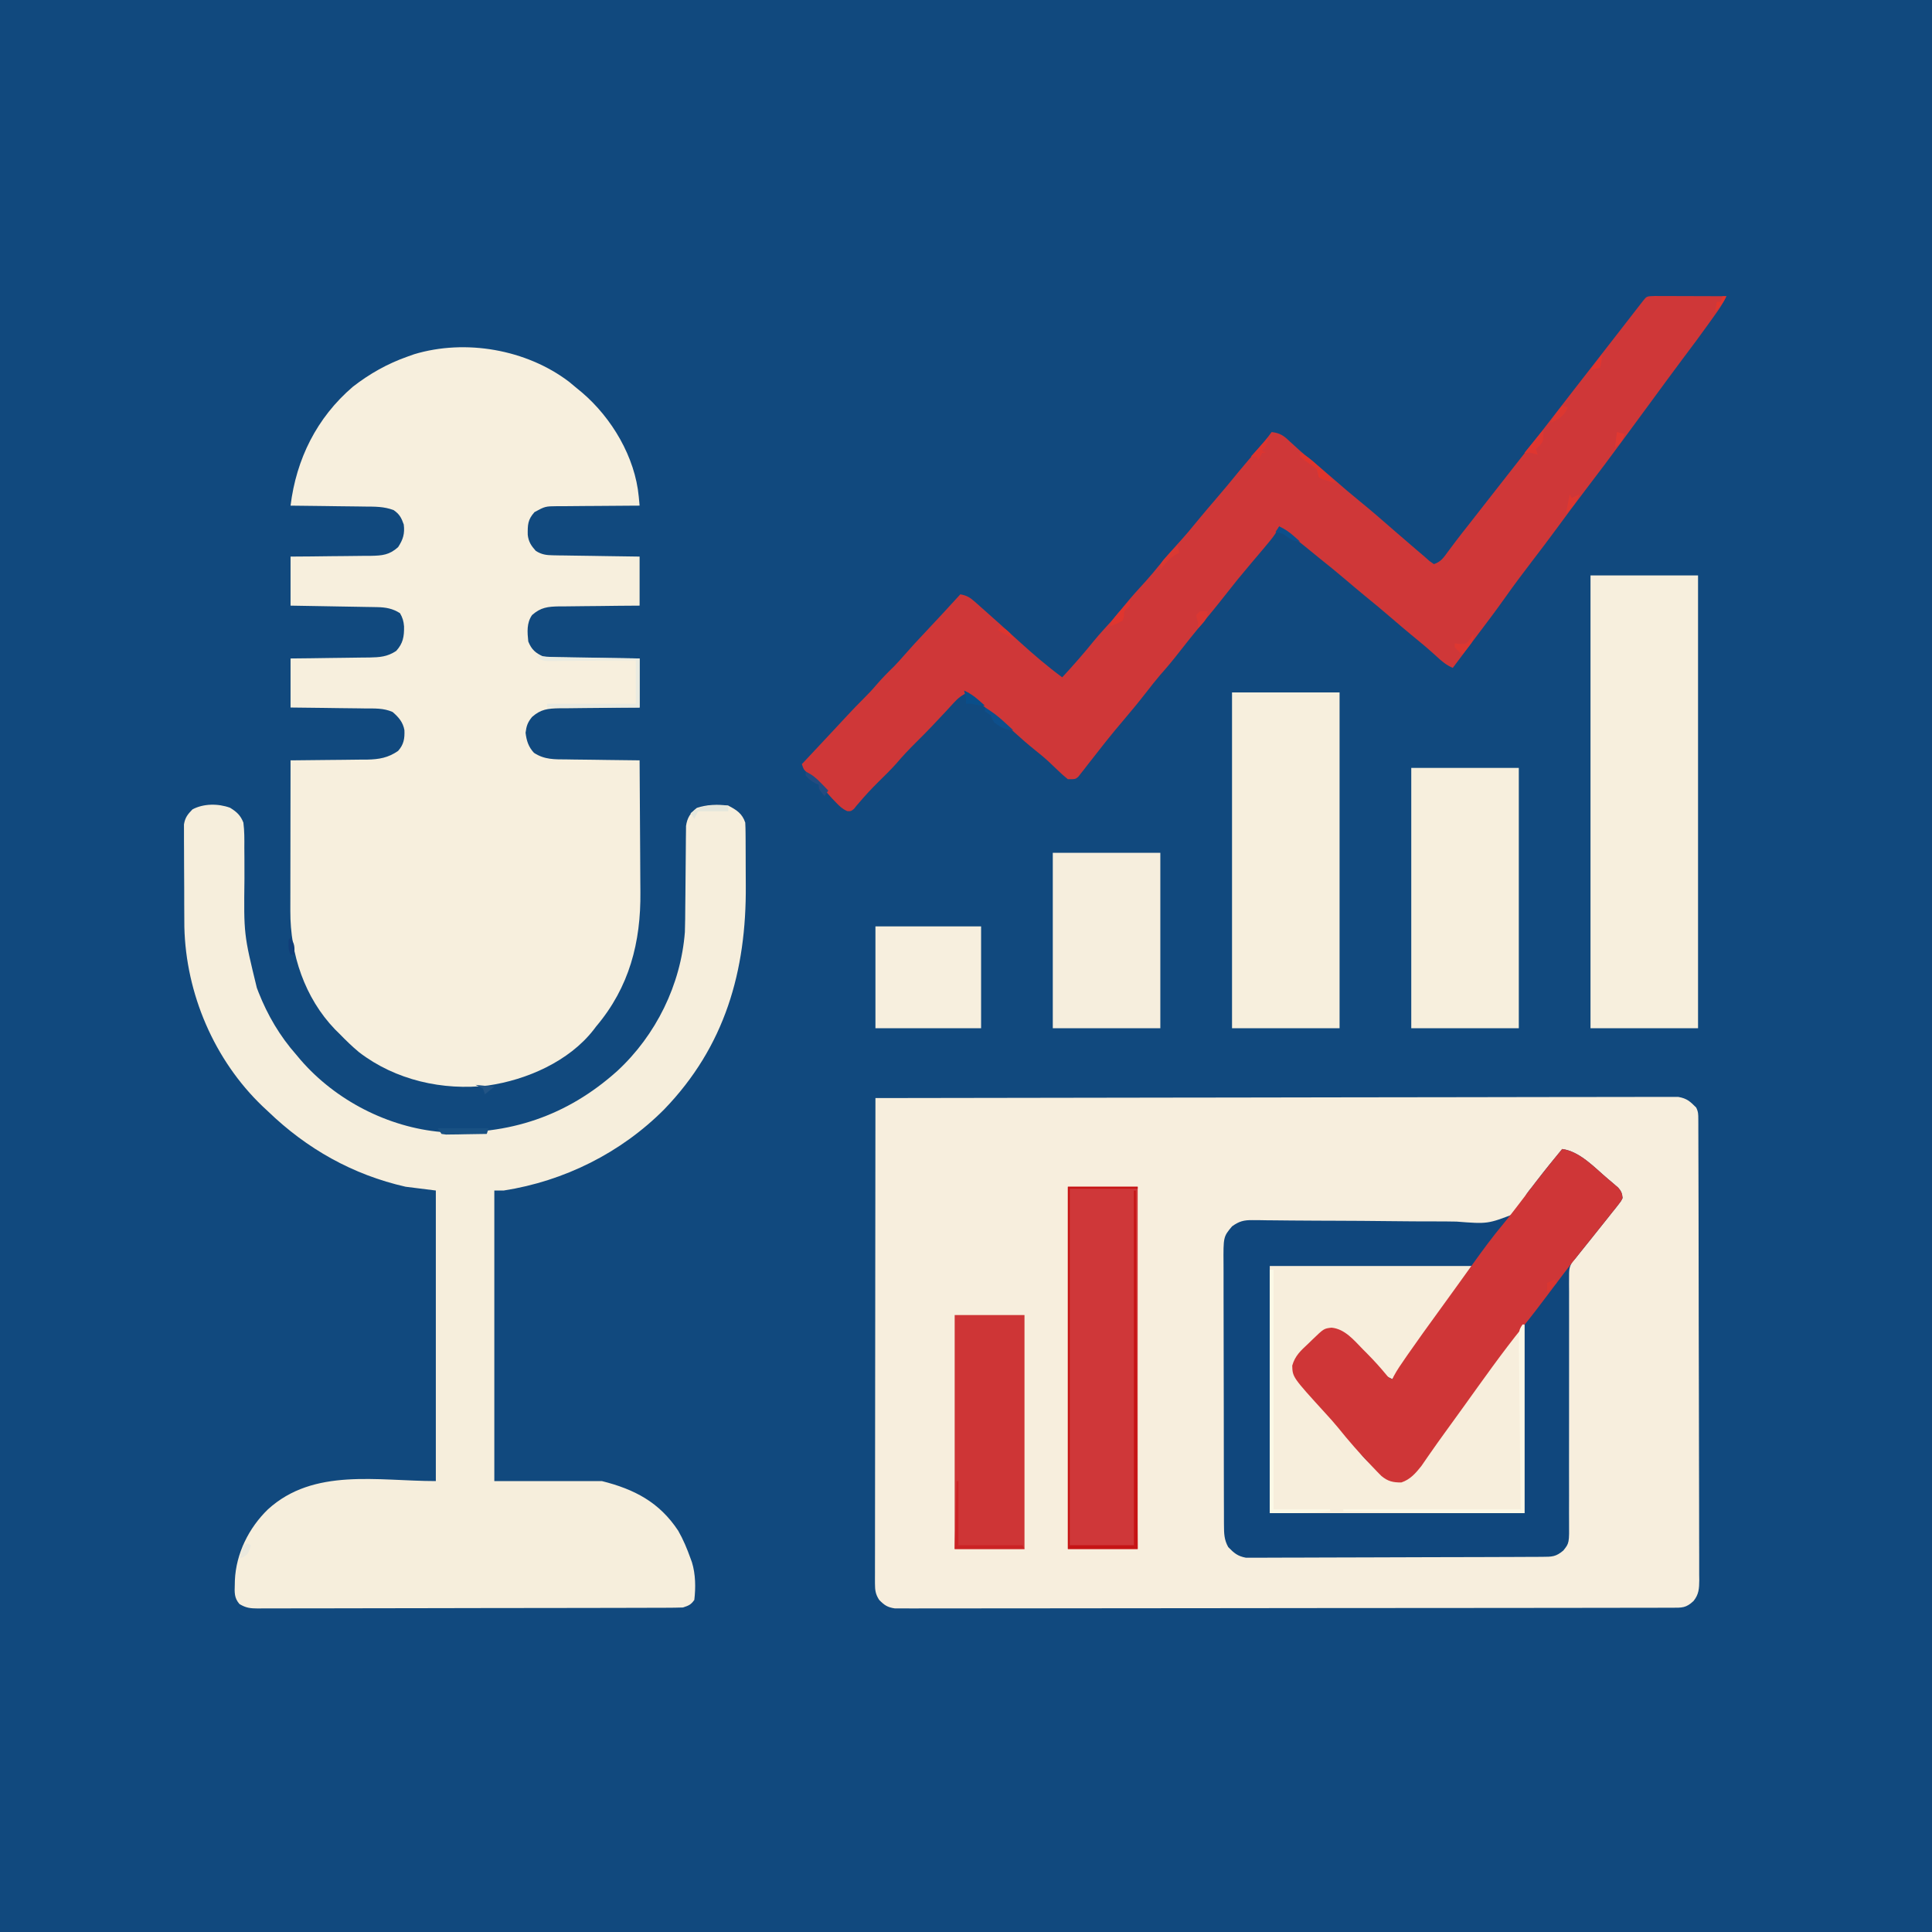 <?xml version="1.0" encoding="UTF-8"?>
<svg version="1.1" xmlns="http://www.w3.org/2000/svg" width="1024" height="1024">
<rect width="100%" height="100%" fill="#333333" stroke="none"/>
<path d="M0 0 C337.92 0 675.84 0 1024 0 C1024 337.92 1024 675.84 1024 1024 C686.08 1024 348.16 1024 0 1024 C0 686.08 0 348.16 0 0 Z " fill="#11497E" transform="translate(0,0)"/>
<path d="M0 0 C54.55 -0.114 109.1 -0.203 163.65 -0.255 C170.086 -0.262 176.523 -0.268 182.959 -0.275 C184.881 -0.277 184.881 -0.277 186.842 -0.279 C207.605 -0.3 228.368 -0.34 249.132 -0.386 C270.428 -0.432 291.724 -0.46 313.02 -0.47 C326.167 -0.477 339.314 -0.499 352.46 -0.54 C361.469 -0.566 370.477 -0.574 379.486 -0.568 C384.688 -0.564 389.889 -0.569 395.091 -0.596 C399.85 -0.62 404.61 -0.622 409.37 -0.604 C411.094 -0.602 412.818 -0.609 414.542 -0.624 C416.883 -0.644 419.221 -0.634 421.562 -0.615 C423.513 -0.618 423.513 -0.618 425.504 -0.621 C430.103 0.196 431.719 1.733 435 5 C436.159 7.318 436.129 8.647 436.137 11.227 C436.145 12.565 436.145 12.565 436.152 13.931 C436.153 14.917 436.153 15.903 436.154 16.919 C436.158 17.962 436.163 19.005 436.167 20.079 C436.181 23.597 436.187 27.114 436.193 30.632 C436.201 33.145 436.209 35.657 436.218 38.17 C436.242 45.727 436.257 53.284 436.27 60.842 C436.273 62.976 436.277 65.11 436.281 67.244 C436.307 80.492 436.329 93.74 436.341 106.988 C436.344 110.058 436.347 113.127 436.35 116.196 C436.351 116.959 436.352 117.722 436.352 118.508 C436.365 130.868 436.398 143.228 436.44 155.588 C436.482 168.273 436.506 180.959 436.511 193.644 C436.515 200.769 436.526 207.892 436.559 215.017 C436.59 221.718 436.596 228.418 436.584 235.119 C436.584 237.581 436.592 240.042 436.609 242.504 C436.632 245.861 436.624 249.216 436.608 252.573 C436.622 253.55 436.636 254.528 436.65 255.535 C436.598 259.99 436.446 263.043 433.587 266.589 C429.607 270.298 427.556 270.127 422.177 270.134 C421.464 270.137 420.751 270.139 420.016 270.141 C417.601 270.148 415.187 270.148 412.772 270.147 C411.034 270.15 409.295 270.154 407.556 270.158 C402.759 270.168 397.961 270.172 393.164 270.175 C387.998 270.179 382.831 270.188 377.665 270.197 C365.179 270.217 352.693 270.227 340.207 270.236 C334.333 270.24 328.459 270.245 322.584 270.251 C303.066 270.268 283.547 270.282 264.029 270.289 C258.961 270.291 253.894 270.293 248.826 270.295 C247.566 270.296 246.307 270.296 245.009 270.297 C224.591 270.305 204.173 270.33 183.756 270.363 C162.811 270.396 141.866 270.414 120.921 270.417 C109.154 270.419 97.387 270.428 85.62 270.453 C75.602 270.475 65.583 270.483 55.565 270.474 C50.45 270.469 45.336 270.471 40.222 270.49 C35.543 270.508 30.864 270.507 26.186 270.491 C24.49 270.489 22.794 270.493 21.098 270.505 C18.798 270.52 16.5 270.511 14.2 270.495 C12.921 270.496 11.642 270.497 10.325 270.498 C6.373 269.906 4.775 268.832 2 266 C0.082 263.097 -0.249 260.861 -0.246 257.416 C-0.25 256.495 -0.254 255.575 -0.258 254.626 C-0.252 253.619 -0.247 252.611 -0.241 251.572 C-0.242 250.499 -0.244 249.426 -0.246 248.32 C-0.249 244.712 -0.238 241.103 -0.227 237.495 C-0.226 234.913 -0.227 232.331 -0.228 229.75 C-0.229 224.185 -0.223 218.62 -0.211 213.056 C-0.195 205.01 -0.19 196.965 -0.187 188.919 C-0.183 175.866 -0.17 162.813 -0.151 149.76 C-0.133 137.079 -0.118 124.399 -0.11 111.719 C-0.109 110.937 -0.109 110.156 -0.108 109.35 C-0.106 105.43 -0.103 101.509 -0.101 97.588 C-0.08 65.059 -0.045 32.529 0 0 Z " fill="#F7EEDD" transform="translate(464,582)"/>
<path d="M0 0 C1.49 1.216 2.969 2.446 4.438 3.688 C5.251 4.355 6.064 5.023 6.902 5.711 C22.715 19.209 35.037 39.938 36.994 60.934 C37.121 62.273 37.121 62.273 37.251 63.639 C37.312 64.315 37.374 64.991 37.438 65.688 C36.48 65.69 36.48 65.69 35.504 65.692 C28.852 65.712 22.201 65.766 15.55 65.84 C13.069 65.863 10.588 65.878 8.107 65.883 C4.537 65.892 0.968 65.933 -2.602 65.98 C-4.261 65.975 -4.261 65.975 -5.954 65.969 C-12.578 66.038 -12.578 66.038 -18.248 69.107 C-21.88 73.156 -21.901 75.847 -21.848 81.141 C-21.433 84.848 -20.03 86.946 -17.562 89.688 C-14.468 91.62 -12.046 91.953 -8.427 92.006 C-7.406 92.026 -6.385 92.046 -5.334 92.067 C-4.239 92.078 -3.144 92.09 -2.016 92.102 C-0.889 92.121 0.237 92.14 1.398 92.16 C4.994 92.22 8.591 92.266 12.188 92.312 C14.626 92.351 17.065 92.39 19.504 92.43 C25.482 92.527 31.459 92.607 37.438 92.688 C37.438 101.267 37.438 109.847 37.438 118.688 C33.826 118.713 30.214 118.739 26.492 118.766 C22.987 118.804 19.482 118.849 15.978 118.895 C13.545 118.923 11.112 118.944 8.68 118.958 C5.179 118.98 1.68 119.027 -1.82 119.078 C-2.905 119.079 -3.99 119.081 -5.107 119.082 C-11.211 119.2 -14.927 119.58 -19.562 123.688 C-22.501 127.896 -22.075 132.757 -21.562 137.688 C-19.824 141.989 -17.757 143.798 -13.562 145.688 C-9.685 146.166 -5.821 146.176 -1.918 146.199 C-0.793 146.217 0.332 146.235 1.491 146.254 C5.077 146.308 8.663 146.342 12.25 146.375 C14.684 146.408 17.119 146.443 19.553 146.479 C25.514 146.566 31.475 146.626 37.438 146.688 C37.438 155.268 37.438 163.847 37.438 172.688 C33.826 172.713 30.214 172.739 26.492 172.766 C22.987 172.804 19.482 172.849 15.978 172.895 C13.545 172.923 11.112 172.944 8.68 172.958 C5.179 172.98 1.68 173.027 -1.82 173.078 C-2.905 173.079 -3.99 173.081 -5.107 173.082 C-11.223 173.2 -14.917 173.581 -19.562 177.688 C-21.914 180.587 -22.518 182.347 -23 186.062 C-22.491 190.282 -21.48 193.536 -18.562 196.688 C-12.944 200.4 -7.54 200.16 -1.039 200.199 C0.062 200.217 1.164 200.235 2.298 200.254 C5.803 200.308 9.308 200.342 12.812 200.375 C15.194 200.408 17.576 200.443 19.957 200.479 C25.784 200.563 31.61 200.632 37.438 200.688 C37.531 211.833 37.602 222.979 37.645 234.124 C37.665 239.302 37.694 244.479 37.739 249.656 C37.783 254.669 37.807 259.681 37.817 264.693 C37.824 266.589 37.839 268.485 37.86 270.381 C38.156 297.098 31.984 320.96 14.438 341.688 C13.98 342.291 13.522 342.894 13.051 343.516 C0.031 360.25 -22.419 370.076 -42.905 373.025 C-66.789 375.856 -91.993 370.222 -111.274 355.369 C-114.925 352.349 -118.255 349.077 -121.562 345.688 C-122.373 344.886 -123.184 344.084 -124.02 343.258 C-140.037 326.613 -147.778 303.414 -147.676 280.609 C-147.676 279.306 -147.676 279.306 -147.676 277.975 C-147.676 275.129 -147.668 272.283 -147.66 269.438 C-147.658 267.454 -147.657 265.47 -147.656 263.486 C-147.652 258.284 -147.642 253.083 -147.631 247.881 C-147.621 242.565 -147.616 237.249 -147.611 231.934 C-147.601 221.518 -147.584 211.103 -147.562 200.688 C-146.668 200.682 -146.668 200.682 -145.756 200.676 C-139.526 200.634 -133.297 200.565 -127.067 200.48 C-124.745 200.452 -122.423 200.431 -120.101 200.417 C-116.754 200.395 -113.409 200.348 -110.062 200.297 C-109.032 200.296 -108.001 200.294 -106.94 200.293 C-100.669 200.167 -95.784 199.324 -90.562 195.688 C-87.561 192.311 -87.024 189.194 -87.211 184.68 C-87.952 180.479 -90.317 177.751 -93.479 175.052 C-98.279 172.928 -103.013 173.206 -108.207 173.176 C-109.332 173.158 -110.457 173.14 -111.616 173.121 C-115.202 173.067 -118.788 173.033 -122.375 173 C-124.809 172.967 -127.244 172.932 -129.678 172.896 C-135.639 172.809 -141.6 172.749 -147.562 172.688 C-147.562 164.107 -147.562 155.528 -147.562 146.688 C-144.023 146.65 -140.483 146.613 -136.836 146.574 C-133.4 146.528 -129.965 146.477 -126.53 146.425 C-124.146 146.392 -121.762 146.364 -119.377 146.341 C-115.947 146.307 -112.516 146.255 -109.086 146.199 C-108.023 146.193 -106.96 146.186 -105.866 146.18 C-100.375 146.071 -96.279 145.827 -91.562 142.688 C-87.92 138.668 -87.321 135.072 -87.41 129.688 C-87.616 126.982 -88.186 125.028 -89.562 122.688 C-93.371 120.23 -97.115 119.559 -101.585 119.482 C-102.606 119.462 -103.626 119.442 -104.678 119.422 C-105.778 119.405 -106.878 119.388 -108.012 119.371 C-109.703 119.34 -109.703 119.34 -111.429 119.308 C-115.036 119.243 -118.643 119.184 -122.25 119.125 C-124.693 119.082 -127.137 119.038 -129.58 118.994 C-135.574 118.886 -141.568 118.787 -147.562 118.688 C-147.562 110.108 -147.562 101.528 -147.562 92.688 C-142.145 92.649 -142.145 92.649 -136.617 92.609 C-133.112 92.571 -129.607 92.526 -126.103 92.48 C-123.67 92.452 -121.237 92.431 -118.805 92.417 C-115.304 92.395 -111.805 92.348 -108.305 92.297 C-107.22 92.296 -106.135 92.294 -105.018 92.293 C-98.918 92.175 -95.171 91.829 -90.562 87.688 C-87.904 83.611 -86.957 80.529 -87.562 75.688 C-88.828 72.101 -89.799 70.214 -92.946 68.044 C-98.078 66.119 -102.865 66.208 -108.305 66.176 C-109.428 66.158 -110.552 66.14 -111.709 66.121 C-115.285 66.067 -118.861 66.033 -122.438 66 C-124.867 65.967 -127.297 65.932 -129.727 65.896 C-135.672 65.812 -141.617 65.743 -147.562 65.688 C-144.533 41.02 -133.688 19.088 -114.562 2.688 C-105.669 -4.222 -96.21 -9.564 -85.562 -13.312 C-84.401 -13.725 -83.24 -14.137 -82.043 -14.562 C-54.862 -22.759 -22.593 -17.132 0 0 Z " fill="#F7EFDD" transform="translate(301.562,202.312)"/>
<path d="M0 0 C3.536 2.165 5.565 4.039 7.062 7.875 C7.644 12.318 7.596 16.731 7.566 21.207 C7.581 23.203 7.595 25.198 7.611 27.194 C7.632 30.692 7.626 34.19 7.625 37.688 C7.275 67.071 7.275 67.071 14.188 95.438 C14.485 96.219 14.783 97.001 15.09 97.806 C19.907 110.001 26.379 121.033 35.062 130.875 C35.81 131.766 36.558 132.656 37.328 133.574 C55.934 155.091 83.698 169.411 112.062 171.875 C147.838 173.593 178.501 163.506 205.25 139.5 C225.762 120.524 238.914 93.788 241.062 65.875 C241.218 61.339 241.246 56.804 241.273 52.266 C241.294 50.302 241.315 48.339 241.337 46.376 C241.39 41.573 241.435 36.769 241.464 31.965 C241.481 29.255 241.505 26.545 241.539 23.835 C241.57 21.292 241.589 18.749 241.596 16.206 C241.612 15.054 241.629 13.903 241.646 12.716 C241.658 11.201 241.658 11.201 241.671 9.656 C242.282 5.319 243.984 2.698 247.438 0.062 C252.888 -1.723 258.381 -1.85 264.062 -1.125 C268.483 1.138 271.469 3.094 273.062 7.875 C273.166 9.727 273.211 11.583 273.224 13.438 C273.233 14.581 273.243 15.724 273.253 16.901 C273.259 18.762 273.259 18.762 273.266 20.66 C273.271 21.945 273.277 23.23 273.283 24.554 C273.293 27.285 273.299 30.016 273.303 32.747 C273.307 35.514 273.321 38.28 273.344 41.047 C273.714 86.587 262.275 126.534 230.117 159.852 C207.194 182.893 177.152 197.872 145.062 202.875 C143.412 202.875 141.762 202.875 140.062 202.875 C140.062 253.695 140.062 304.515 140.062 356.875 C158.873 356.875 177.683 356.875 197.062 356.875 C214.307 361.186 227.572 368.096 237.531 383.199 C240.222 387.902 242.241 392.78 244.062 397.875 C244.31 398.55 244.558 399.226 244.812 399.922 C246.755 406.234 246.831 413.368 246.062 419.875 C244.204 422.463 243.15 422.846 240.062 423.875 C237.01 423.978 233.98 424.023 230.928 424.022 C229.508 424.028 229.508 424.028 228.06 424.033 C224.875 424.044 221.69 424.048 218.504 424.052 C216.226 424.058 213.948 424.065 211.67 424.072 C205.472 424.089 199.274 424.1 193.075 424.108 C189.206 424.113 185.336 424.119 181.466 424.126 C170.754 424.142 160.041 424.157 149.328 424.164 C146.549 424.166 143.769 424.168 140.99 424.17 C139.954 424.171 139.954 424.171 138.896 424.172 C127.7 424.18 116.503 424.205 105.307 424.238 C93.814 424.271 82.32 424.288 70.827 424.292 C64.373 424.294 57.919 424.303 51.465 424.328 C45.396 424.352 39.327 424.356 33.258 424.346 C31.029 424.345 28.799 424.352 26.569 424.365 C23.53 424.383 20.491 424.376 17.451 424.363 C16.122 424.379 16.122 424.379 14.766 424.396 C10.728 424.354 8.56 424.169 5.015 422.075 C2.2 418.903 2.351 415.911 2.5 411.875 C2.517 411.118 2.533 410.36 2.55 409.58 C3.13 395.383 9.89 381.72 20.062 371.875 C44.394 349.686 78.188 356.875 109.062 356.875 C109.062 306.055 109.062 255.235 109.062 202.875 C103.782 202.215 98.502 201.555 93.062 200.875 C64.995 194.51 40.652 180.764 20.062 160.875 C19.137 160.013 18.211 159.15 17.258 158.262 C-8.405 133.726 -23.408 98.534 -24.228 63.171 C-24.254 60.537 -24.271 57.904 -24.273 55.27 C-24.28 53.847 -24.287 52.425 -24.294 51.002 C-24.305 48.059 -24.309 45.115 -24.308 42.172 C-24.308 38.408 -24.336 34.645 -24.37 30.882 C-24.392 27.96 -24.396 25.039 -24.395 22.118 C-24.397 20.73 -24.406 19.341 -24.422 17.952 C-24.441 16.02 -24.433 14.088 -24.423 12.156 C-24.426 11.06 -24.429 9.965 -24.432 8.836 C-23.82 5.17 -22.5 3.519 -19.938 0.875 C-14.028 -2.29 -6.268 -2.288 0 0 Z " fill="#F6EEDC" transform="translate(121.938,428.125)"/>
<path d="M0 0 C9.335 1.262 17.146 9.832 24.125 15.75 C24.789 16.305 25.452 16.859 26.136 17.431 C27.063 18.231 27.063 18.231 28.008 19.047 C28.561 19.52 29.114 19.992 29.684 20.479 C31.303 22.35 31.797 23.533 32 26 C31.111 27.777 31.111 27.777 29.676 29.582 C29.147 30.26 28.618 30.938 28.074 31.636 C27.493 32.354 26.911 33.072 26.312 33.812 C25.726 34.557 25.14 35.302 24.536 36.069 C22.703 38.39 20.853 40.696 19 43 C17.855 44.437 16.71 45.874 15.566 47.312 C13.539 49.857 11.504 52.394 9.461 54.926 C8.649 55.94 7.837 56.955 7 58 C6.462 58.599 5.924 59.198 5.369 59.816 C3.565 62.693 3.629 64.636 3.635 68.021 C3.627 69.872 3.627 69.872 3.619 71.76 C3.628 73.124 3.637 74.489 3.647 75.853 C3.646 77.292 3.644 78.731 3.64 80.17 C3.635 83.268 3.64 86.366 3.65 89.463 C3.667 94.363 3.658 99.263 3.646 104.163 C3.615 117.216 3.617 130.27 3.636 143.323 C3.648 151.899 3.646 160.474 3.617 169.05 C3.602 173.919 3.61 178.788 3.634 183.657 C3.644 186.689 3.634 189.721 3.617 192.754 C3.614 194.157 3.619 195.561 3.633 196.964 C3.747 208.888 3.747 208.888 0.587 212.819 C-3.373 216.157 -5.402 216.13 -10.54 216.154 C-11.22 216.158 -11.899 216.163 -12.599 216.167 C-14.887 216.181 -17.174 216.187 -19.462 216.193 C-21.098 216.201 -22.734 216.209 -24.369 216.218 C-29.752 216.244 -35.134 216.259 -40.516 216.273 C-42.367 216.279 -44.219 216.284 -46.071 216.29 C-53.772 216.311 -61.474 216.33 -69.176 216.341 C-80.219 216.357 -91.261 216.391 -102.304 216.448 C-110.065 216.486 -117.827 216.506 -125.588 216.511 C-130.225 216.515 -134.862 216.527 -139.499 216.559 C-143.862 216.589 -148.225 216.596 -152.589 216.584 C-154.189 216.584 -155.79 216.592 -157.39 216.609 C-159.578 216.632 -161.764 216.624 -163.952 216.608 C-165.175 216.611 -166.399 216.615 -167.659 216.618 C-172.015 215.812 -173.944 214.158 -177 211 C-179.163 207.174 -179.255 203.796 -179.267 199.448 C-179.272 198.803 -179.276 198.158 -179.281 197.494 C-179.294 195.343 -179.292 193.191 -179.291 191.04 C-179.297 189.494 -179.303 187.948 -179.311 186.402 C-179.329 182.207 -179.333 178.013 -179.335 173.819 C-179.336 171.197 -179.34 168.575 -179.346 165.953 C-179.364 156.803 -179.372 147.653 -179.371 138.502 C-179.369 129.979 -179.391 121.456 -179.422 112.932 C-179.448 105.609 -179.459 98.286 -179.458 90.962 C-179.457 86.591 -179.463 82.22 -179.484 77.848 C-179.503 73.736 -179.504 69.624 -179.489 65.512 C-179.487 64.005 -179.492 62.499 -179.504 60.992 C-179.612 46.53 -179.612 46.53 -175 41 C-171.256 38.281 -168.71 37.634 -164.113 37.689 C-162.934 37.695 -161.755 37.701 -160.541 37.708 C-159.256 37.73 -157.971 37.751 -156.648 37.774 C-155.274 37.786 -153.9 37.797 -152.527 37.806 C-149.572 37.828 -146.618 37.859 -143.664 37.895 C-138.986 37.95 -134.308 37.971 -129.629 37.984 C-128.025 37.989 -126.421 37.995 -124.816 38 C-124.013 38.002 -123.21 38.005 -122.382 38.007 C-111.495 38.044 -100.608 38.108 -89.721 38.243 C-82.371 38.334 -75.022 38.378 -67.671 38.37 C-63.785 38.368 -59.902 38.389 -56.017 38.468 C-39.481 39.756 -39.481 39.756 -24.925 34.144 C-22.24 31.088 -20.6 27.736 -19 24 C-17.515 21.902 -17.515 21.902 -16.152 20.273 C-15.421 19.317 -14.691 18.36 -13.938 17.375 C-9.417 11.478 -4.744 5.718 0 0 Z " fill="#10477D" transform="translate(828,609)"/>
<path d="M0 0 C1.772 0 3.544 0.006 5.316 0.016 C6.247 0.017 7.178 0.019 8.137 0.02 C11.122 0.026 14.108 0.038 17.094 0.051 C19.112 0.056 21.131 0.061 23.15 0.065 C28.11 0.076 33.071 0.093 38.031 0.114 C36.718 2.785 35.349 5.227 33.633 7.66 C33.159 8.332 32.686 9.004 32.199 9.696 C31.69 10.411 31.181 11.127 30.656 11.864 C30.124 12.614 29.593 13.364 29.045 14.136 C24.455 20.581 19.725 26.914 14.957 33.227 C12.157 36.936 9.399 40.675 6.656 44.426 C1.928 50.891 -2.816 57.343 -7.571 63.789 C-10.523 67.792 -13.471 71.797 -16.41 75.809 C-23.18 85.041 -30.05 94.186 -37.008 103.277 C-41.973 109.776 -46.84 116.34 -51.671 122.938 C-56.114 128.991 -60.653 134.966 -65.219 140.926 C-70.051 147.236 -74.802 153.58 -79.382 160.075 C-83.963 166.559 -88.757 172.882 -93.539 179.218 C-95.709 182.095 -97.87 184.979 -100.031 187.864 C-102.344 190.947 -104.656 194.03 -106.969 197.114 C-110.417 195.613 -112.793 193.609 -115.531 191.051 C-119.894 187.052 -124.386 183.285 -128.985 179.563 C-132.357 176.795 -135.666 173.962 -138.969 171.114 C-143.981 166.795 -149.051 162.564 -154.188 158.395 C-157.333 155.815 -160.434 153.187 -163.531 150.551 C-168.125 146.646 -172.774 142.827 -177.5 139.082 C-180.222 136.912 -182.908 134.702 -185.594 132.489 C-189.963 128.903 -194.406 125.448 -198.969 122.114 C-199.218 122.672 -199.467 123.23 -199.723 123.805 C-201.185 126.514 -202.937 128.683 -204.906 131.051 C-206.115 132.509 -206.115 132.509 -207.348 133.996 C-209.542 136.615 -211.756 139.216 -213.972 141.816 C-218.657 147.316 -223.198 152.898 -227.633 158.601 C-231.906 164.079 -236.328 169.427 -240.761 174.776 C-244.548 179.356 -248.257 183.987 -251.906 188.676 C-255.184 192.887 -258.55 196.97 -262.11 200.946 C-264.577 203.823 -266.893 206.809 -269.219 209.801 C-273.377 215.146 -277.662 220.356 -282.058 225.506 C-284.704 228.608 -287.304 231.737 -289.844 234.926 C-290.465 235.703 -291.087 236.481 -291.727 237.281 C-292.995 238.883 -294.259 240.487 -295.511 242.1 C-297.236 244.322 -298.977 246.53 -300.719 248.739 C-301.552 249.825 -301.552 249.825 -302.402 250.933 C-302.935 251.604 -303.467 252.274 -304.016 252.965 C-304.489 253.572 -304.961 254.178 -305.448 254.803 C-306.969 256.114 -306.969 256.114 -310.969 256.114 C-312.968 254.525 -314.724 252.96 -316.531 251.176 C-317.602 250.155 -318.675 249.137 -319.75 248.121 C-320.289 247.611 -320.828 247.101 -321.383 246.575 C-323.68 244.458 -326.095 242.505 -328.531 240.551 C-332.297 237.52 -335.912 234.388 -339.469 231.114 C-343.97 226.972 -348.617 223.073 -353.375 219.231 C-356.987 216.282 -360.488 213.215 -363.969 210.114 C-367.109 211.492 -369.093 213.048 -371.403 215.571 C-372.045 216.265 -372.688 216.959 -373.35 217.674 C-374.029 218.417 -374.707 219.16 -375.406 219.926 C-380.518 225.448 -385.672 230.894 -391.031 236.176 C-394.896 239.993 -398.585 243.881 -402.098 248.024 C-405.104 251.382 -408.341 254.506 -411.547 257.672 C-415.05 261.149 -418.379 264.721 -421.567 268.492 C-422.029 269.027 -422.492 269.562 -422.969 270.114 C-423.442 270.7 -423.915 271.287 -424.403 271.891 C-425.969 273.114 -425.969 273.114 -427.918 273.024 C-430.439 271.905 -431.871 270.54 -433.781 268.551 C-434.476 267.832 -435.171 267.112 -435.887 266.371 C-438.427 263.617 -440.863 260.782 -443.297 257.934 C-444.885 256.205 -446.51 254.76 -448.344 253.301 C-450.969 251.114 -450.969 251.114 -451.969 248.114 C-451.588 247.707 -451.207 247.301 -450.814 246.883 C-448.991 244.939 -447.167 242.995 -445.344 241.051 C-444.67 240.333 -443.997 239.615 -443.303 238.875 C-439.896 235.242 -436.493 231.605 -433.102 227.957 C-432.185 226.971 -432.185 226.971 -431.249 225.965 C-430.099 224.729 -428.95 223.491 -427.802 222.252 C-425.013 219.253 -422.184 216.312 -419.278 213.426 C-416.922 211.087 -414.672 208.716 -412.531 206.176 C-409.563 202.729 -406.428 199.522 -403.156 196.364 C-401.254 194.406 -399.461 192.408 -397.672 190.348 C-394.119 186.257 -390.441 182.3 -386.719 178.364 C-380.411 171.665 -374.165 164.915 -367.969 158.114 C-364.82 158.704 -363.037 159.621 -360.649 161.739 C-360.036 162.276 -359.423 162.813 -358.792 163.366 C-358.149 163.943 -357.506 164.52 -356.844 165.114 C-355.842 165.998 -355.842 165.998 -354.82 166.9 C-352.863 168.63 -350.915 170.37 -348.969 172.114 C-348.027 172.954 -347.084 173.794 -346.114 174.66 C-342.902 177.54 -339.708 180.438 -336.524 183.348 C-329.28 189.933 -321.844 196.29 -313.969 202.114 C-308.149 195.832 -302.563 189.463 -297.184 182.797 C-294.304 179.308 -291.262 175.984 -288.215 172.641 C-285.907 170.044 -283.713 167.379 -281.531 164.676 C-277.671 159.902 -273.595 155.38 -269.438 150.864 C-267.025 148.176 -264.736 145.424 -262.469 142.614 C-259.416 138.829 -256.262 135.191 -252.969 131.614 C-248.933 127.223 -245.129 122.702 -241.383 118.063 C-238.63 114.7 -235.807 111.404 -232.969 108.114 C-228.677 103.133 -224.479 98.091 -220.336 92.985 C-216.966 88.897 -213.509 84.887 -210.041 80.883 C-207.577 78.029 -205.179 75.173 -202.969 72.114 C-198.538 72.615 -196.525 74.049 -193.344 77.114 C-189.91 80.33 -186.447 83.414 -182.781 86.364 C-178.26 90.022 -173.851 93.79 -169.469 97.614 C-165.187 101.348 -160.886 105.038 -156.469 108.614 C-150.149 113.735 -144.04 119.092 -137.905 124.432 C-134.728 127.192 -131.538 129.935 -128.344 132.676 C-127.776 133.164 -127.209 133.653 -126.624 134.156 C-125.078 135.482 -123.524 136.798 -121.969 138.114 C-121.074 138.906 -120.18 139.699 -119.258 140.516 C-118.503 141.043 -117.747 141.57 -116.969 142.114 C-113.139 140.837 -111.766 138.555 -109.469 135.426 C-108.569 134.228 -107.668 133.03 -106.766 131.832 C-106.302 131.214 -105.839 130.595 -105.362 129.957 C-103.189 127.081 -100.955 124.254 -98.719 121.426 C-94.447 116.006 -90.203 110.564 -85.969 105.114 C-79.541 96.84 -73.076 88.594 -66.591 80.365 C-61.337 73.697 -56.107 67.014 -50.94 60.278 C-45.59 53.306 -40.183 46.378 -34.783 39.444 C-32.424 36.413 -30.065 33.381 -27.707 30.348 C-26.554 28.866 -25.402 27.384 -24.249 25.902 C-21.168 21.942 -18.088 17.98 -15.012 14.016 C-14.367 13.185 -13.722 12.354 -13.057 11.498 C-11.812 9.895 -10.567 8.29 -9.323 6.686 C-8.766 5.97 -8.21 5.254 -7.637 4.516 C-7.145 3.882 -6.653 3.247 -6.146 2.594 C-4.179 0.12 -4.179 0.12 0 0 Z " fill="#CF3738" transform="translate(876.969,156.886)"/>
<path d="M0 0 C18.81 0 37.62 0 57 0 C57 79.2 57 158.4 57 240 C38.19 240 19.38 240 0 240 C0 160.8 0 81.6 0 0 Z " fill="#F7EFDD" transform="translate(843,305)"/>
<path d="M0 0 C35.31 0 70.62 0 107 0 C102.744 6.688 98.546 13.194 93.875 19.562 C92.742 21.12 91.609 22.677 90.477 24.234 C89.903 25.02 89.33 25.806 88.739 26.615 C85.9 30.508 83.074 34.409 80.25 38.312 C79.445 39.425 79.445 39.425 78.624 40.56 C73.992 46.979 69.467 53.466 65 60 C61.974 58.658 60.014 57.214 57.793 54.77 C57.206 54.131 56.619 53.492 56.014 52.834 C55.411 52.167 54.808 51.5 54.188 50.812 C50.6 46.881 47.01 42.955 43.301 39.137 C42.762 38.581 42.224 38.025 41.669 37.452 C39.042 35.167 36.648 34.132 33.25 33.438 C28.196 34.312 25.571 37.488 22 41 C21.256 41.66 20.512 42.32 19.746 43 C19.026 43.66 18.305 44.32 17.562 45 C16.904 45.598 16.245 46.196 15.566 46.812 C13.33 49.936 13.021 52.175 13 56 C14.58 59.133 14.58 59.133 17.125 62 C17.574 62.551 18.024 63.101 18.487 63.668 C19.968 65.466 21.48 67.235 23 69 C23.515 69.604 24.03 70.209 24.561 70.832 C27.252 73.986 29.967 77.119 32.703 80.234 C35.373 83.275 38.007 86.344 40.627 89.427 C51.251 104.019 51.251 104.019 65.148 113.469 C66.251 113.484 66.251 113.484 67.375 113.5 C68.105 113.531 68.834 113.562 69.586 113.594 C76.746 111.833 80.656 104.596 84.5 98.875 C85.736 97.072 86.975 95.269 88.215 93.469 C89.156 92.1 89.156 92.1 90.117 90.703 C93.02 86.535 96.034 82.452 99.062 78.375 C103.567 72.303 108.028 66.204 112.438 60.062 C117.314 53.287 122.258 46.565 127.25 39.875 C128.235 38.549 128.235 38.549 129.24 37.196 C129.847 36.386 130.453 35.576 131.078 34.742 C131.619 34.019 132.159 33.296 132.716 32.55 C133.14 32.039 133.563 31.527 134 31 C134.33 31 134.66 31 135 31 C135 64 135 97 135 131 C90.45 131 45.9 131 0 131 C0 87.77 0 44.54 0 0 Z " fill="#F7EEDC" transform="translate(673,671)"/>
<path d="M0 0 C18.81 0 37.62 0 57 0 C57 58.74 57 117.48 57 178 C38.19 178 19.38 178 0 178 C0 119.26 0 60.52 0 0 Z " fill="#F7EFDD" transform="translate(653,367)"/>
<path d="M0 0 C9.335 1.262 17.146 9.832 24.125 15.75 C24.789 16.305 25.452 16.859 26.136 17.431 C27.063 18.231 27.063 18.231 28.008 19.047 C28.561 19.52 29.114 19.992 29.684 20.479 C31.303 22.35 31.797 23.533 32 26 C31.111 27.777 31.111 27.777 29.676 29.582 C28.884 30.598 28.884 30.598 28.075 31.634 C27.494 32.353 26.912 33.072 26.312 33.812 C25.425 34.939 25.425 34.939 24.52 36.089 C22.693 38.403 20.849 40.703 19 43 C17.937 44.332 16.874 45.664 15.812 46.996 C13.824 49.487 11.829 51.973 9.832 54.457 C3.945 61.799 -1.736 69.296 -7.359 76.841 C-11.765 82.751 -16.233 88.586 -20.875 94.312 C-31.951 108.012 -42.089 122.455 -52.378 136.749 C-54.033 139.046 -55.692 141.342 -57.352 143.637 C-57.904 144.401 -58.457 145.166 -59.027 145.954 C-60.124 147.471 -61.222 148.987 -62.321 150.503 C-64.854 154.003 -67.368 157.514 -69.828 161.066 C-70.271 161.701 -70.713 162.335 -71.169 162.989 C-72.347 164.682 -73.516 166.382 -74.684 168.082 C-77.638 171.804 -80.619 175.231 -85.273 176.734 C-89.665 176.767 -92.403 176.155 -95.812 173.312 C-97.239 171.906 -98.631 170.463 -100 169 C-100.679 168.292 -100.679 168.292 -101.372 167.57 C-107.518 161.162 -113.304 154.528 -118.863 147.602 C-120.959 145.05 -123.14 142.617 -125.375 140.188 C-142.917 120.944 -142.917 120.944 -143.09 114.805 C-141.568 109.491 -138.529 106.832 -134.562 103.125 C-133.868 102.45 -133.174 101.774 -132.459 101.078 C-126.309 95.149 -126.309 95.149 -122.25 94.688 C-115.123 95.373 -110.276 101.445 -105.5 106.312 C-104.862 106.951 -104.224 107.59 -103.566 108.248 C-99.94 111.907 -96.51 115.656 -93.244 119.641 C-92.023 121.138 -92.023 121.138 -90 122 C-89.769 121.487 -89.539 120.974 -89.301 120.445 C-87.512 117.084 -85.354 113.999 -83.188 110.875 C-82.704 110.175 -82.22 109.475 -81.722 108.753 C-76.473 101.187 -71.072 93.731 -65.657 86.282 C-63.472 83.273 -61.296 80.259 -59.12 77.244 C-58.042 75.751 -56.963 74.258 -55.884 72.766 C-53.115 68.936 -50.355 65.1 -47.609 61.254 C-42.326 53.866 -37.004 46.599 -31.172 39.629 C-28.734 36.678 -26.389 33.663 -24.062 30.625 C-23.647 30.082 -23.231 29.539 -22.802 28.98 C-21.533 27.321 -20.266 25.661 -19 24 C-12.806 15.878 -6.523 7.863 0 0 Z " fill="#CF3637" transform="translate(828,609)"/>
<path d="M0 0 C18.81 0 37.62 0 57 0 C57 45.54 57 91.08 57 138 C38.19 138 19.38 138 0 138 C0 92.46 0 46.92 0 0 Z " fill="#F7EFDD" transform="translate(748,407)"/>
<path d="M0 0 C12.21 0 24.42 0 37 0 C37 63.36 37 126.72 37 192 C24.79 192 12.58 192 0 192 C0 128.64 0 65.28 0 0 Z " fill="#CF3739" transform="translate(566,629)"/>
<path d="M0 0 C18.81 0 37.62 0 57 0 C57 30.69 57 61.38 57 93 C38.19 93 19.38 93 0 93 C0 62.31 0 31.62 0 0 Z " fill="#F6EEDD" transform="translate(558,452)"/>
<path d="M0 0 C12.21 0 24.42 0 37 0 C37 40.92 37 81.84 37 124 C24.79 124 12.58 124 0 124 C0 83.08 0 42.16 0 0 Z " fill="#CE3536" transform="translate(506,697)"/>
<path d="M0 0 C18.48 0 36.96 0 56 0 C56 17.82 56 35.64 56 54 C37.52 54 19.04 54 0 54 C0 36.18 0 18.36 0 0 Z " fill="#F7EFDE" transform="translate(464,491)"/>
<path d="M0 0 C12.21 0 24.42 0 37 0 C37 0.33 37 0.66 37 1 C25.12 1 13.24 1 1 1 C1 63.37 1 125.74 1 190 C12.22 190 23.44 190 35 190 C35 127.96 35 65.92 35 2 C35.33 2 35.66 2 36 2 C36.33 64.7 36.66 127.4 37 192 C24.79 192 12.58 192 0 192 C0 128.64 0 65.28 0 0 Z " fill="#C61415" transform="translate(566,629)"/>
<path d="M0 0 C0.33 0 0.66 0 1 0 C1 33 1 66 1 100 C-33.478 100 -33.478 100 -46.367 99.781 C-47.804 99.759 -49.241 99.736 -50.678 99.714 C-54.337 99.657 -57.996 99.597 -61.655 99.536 C-65.438 99.474 -69.221 99.415 -73.004 99.355 C-80.336 99.24 -87.668 99.121 -95 99 C-95 98.67 -95 98.34 -95 98 C-63.98 98 -32.96 98 -1 98 C-1.329 67.858 -1.329 67.858 -1.658 37.716 C-1.722 31.889 -1.722 31.889 -1.751 29.163 C-1.772 27.256 -1.793 25.35 -1.814 23.443 C-1.845 20.557 -1.877 17.672 -1.908 14.786 C-1.922 13.509 -1.922 13.509 -1.937 12.207 C-2.036 3.053 -2.036 3.053 0 0 Z " fill="#FCF8E7" transform="translate(807,702)"/>
<path d="M0 0 C0.66 0 1.32 0 2 0 C2 41.91 2 83.82 2 127 C11.9 127 21.8 127 32 127 C32 127.33 32 127.66 32 128 C21.269 128.966 10.834 129 0 129 C0 86.43 0 43.86 0 0 Z " fill="#FBF9E7" transform="translate(673,673)"/>
<path d="M0 0 C0.831 0.241 0.831 0.241 1.679 0.487 C4.22 1.049 6.534 1.16 9.136 1.205 C10.156 1.225 11.177 1.245 12.229 1.266 C13.324 1.282 14.419 1.299 15.547 1.316 C16.673 1.337 17.8 1.358 18.96 1.379 C22.557 1.445 26.153 1.504 29.75 1.562 C32.189 1.606 34.628 1.649 37.066 1.693 C43.044 1.801 49.022 1.9 55 2 C55 10.58 55 19.16 55 28 C38.83 28 22.66 28 6 28 C6 27.34 6 26.68 6 26 C21.51 26 37.02 26 53 26 C53 18.41 53 10.82 53 3 C47.638 3.052 47.638 3.052 42.168 3.105 C38.713 3.129 35.258 3.147 31.802 3.165 C29.398 3.18 26.993 3.2 24.589 3.226 C21.136 3.263 17.683 3.28 14.23 3.293 C12.613 3.316 12.613 3.316 10.963 3.34 C9.962 3.34 8.962 3.34 7.93 3.341 C7.049 3.347 6.167 3.354 5.259 3.361 C2.559 2.929 1.688 2.095 0 0 Z " fill="#EAEBE1" transform="translate(284,347)"/>
<path d="M0 0 C0.33 0 0.66 0 1 0 C1 11.22 1 22.44 1 34 C12.22 34 23.44 34 35 34 C35.33 34.66 35.66 35.32 36 36 C23.79 36 11.58 36 -1 36 C-0.67 24.12 -0.34 12.24 0 0 Z " fill="#CB2325" transform="translate(507,785)"/>
<path d="M0 0 C8.91 0 17.82 0 27 0 C26.67 0.99 26.34 1.98 26 3 C22.042 3.087 18.084 3.14 14.125 3.188 C12.433 3.225 12.433 3.225 10.707 3.264 C9.092 3.278 9.092 3.278 7.445 3.293 C5.953 3.317 5.953 3.317 4.43 3.341 C3.628 3.228 2.826 3.116 2 3 C1.34 2.01 0.68 1.02 0 0 Z " fill="#195183" transform="translate(232,598)"/>
<path d="M0 0 C0 0.99 0 1.98 0 3 C-5.28 3 -10.56 3 -16 3 C-16.66 4.32 -17.32 5.64 -18 7 C-18.66 6.01 -19.32 5.02 -20 4 C-13.574 -0.782 -7.815 -0.423 0 0 Z " fill="#E5E7DC" transform="translate(386,427)"/>
<path d="M0 0 C3.569 1.541 6.082 3.695 8.938 6.312 C10.247 7.511 10.247 7.511 11.582 8.734 C14.113 11.106 16.588 13.507 19 16 C17.515 15.604 16.037 15.182 14.562 14.75 C13.327 14.402 13.327 14.402 12.066 14.047 C11.384 13.701 10.703 13.356 10 13 C9.647 11.672 9.316 10.338 9 9 C6.93 7.076 6.93 7.076 4.438 5.375 C2.925 4.295 1.437 3.179 0 2 C0 1.34 0 0.68 0 0 Z " fill="#E1352D" transform="translate(689,240)"/>
<path d="M0 0 C0 6 0 6 -2 8.188 C-2.99 9.085 -2.99 9.085 -4 10 C-3.67 10.99 -3.34 11.98 -3 13 C-3.598 12.835 -4.196 12.67 -4.812 12.5 C-7.113 11.889 -7.113 11.889 -10 12 C-8.521 10.187 -7.042 8.375 -5.562 6.562 C-4.327 5.048 -4.327 5.048 -3.066 3.504 C-1 1 -1 1 0 0 Z " fill="#DE3630" transform="translate(818,228)"/>
<path d="M0 0 C0 0.99 0 1.98 0 3 C-0.474 3.454 -0.949 3.908 -1.438 4.375 C-3.253 5.928 -3.253 5.928 -3.25 8.5 C-3.498 9.325 -3.745 10.15 -4 11 C-7.562 12.812 -7.562 12.812 -11 14 C-9.422 10.29 -7.093 7.701 -4.375 4.75 C-3.558 3.858 -2.74 2.966 -1.898 2.047 C-1.272 1.371 -0.645 0.696 0 0 Z " fill="#E0352E" transform="translate(599,318)"/>
<path d="M0 0 C3.452 1.477 5.65 3.438 8.25 6.125 C8.956 6.849 9.663 7.574 10.391 8.32 C11.187 9.152 11.187 9.152 12 10 C11.01 11.485 11.01 11.485 10 13 C7 9.25 7 9.25 7 7 C6.402 6.732 5.804 6.464 5.188 6.188 C3.002 5.001 1.587 3.904 0 2 C0 1.34 0 0.68 0 0 Z " fill="#234B80" transform="translate(427,409)"/>
<path d="M0 0 C3.893 2.167 7.037 4.674 10.312 7.688 C11.196 8.496 12.079 9.304 12.988 10.137 C13.652 10.752 14.316 11.366 15 12 C10.979 12 8.176 10.317 5 8 C3.75 5.875 3.75 5.875 3 4 C2.01 3.34 1.02 2.68 0 2 C0 1.34 0 0.68 0 0 Z " fill="#0E4F8B" transform="translate(522,375)"/>
<path d="M0 0 C0 3.606 -0.817 4.413 -3 7.188 C-3.557 7.903 -4.114 8.618 -4.688 9.355 C-5.121 9.898 -5.554 10.441 -6 11 C-7.376 9.71 -8.708 8.373 -10 7 C-10 6.34 -10 5.68 -10 5 C-8.639 5.155 -8.639 5.155 -7.25 5.312 C-3.803 5.34 -3.803 5.34 -1.625 2.5 C-1.089 1.675 -0.552 0.85 0 0 Z " fill="#DD3731" transform="translate(781,336)"/>
<path d="M0 0 C0.33 1.32 0.66 2.64 1 4 C-0.083 4.557 -0.083 4.557 -1.188 5.125 C-4.58 7.386 -6.505 9.792 -9 13 C-9 9.261 -8.095 8.634 -5.625 5.938 C-4.999 5.245 -4.372 4.553 -3.727 3.84 C-2.506 2.539 -1.261 1.261 0 0 Z " fill="#DB3831" transform="translate(624,289)"/>
<path d="M0 0 C2.992 1.364 5.29 2.949 7.75 5.125 C8.67 5.933 8.67 5.933 9.609 6.758 C10.068 7.168 10.527 7.578 11 8 C8.349 8 6.527 7.632 4 7 C3.01 7 2.02 7 1 7 C1 6.01 1 5.02 1 4 C0.694 2.66 0.365 1.325 0 0 Z " fill="#0A4E89" transform="translate(511,366)"/>
<path d="M0 0 C0 3.517 -0.824 4.371 -3 7 C-2.34 7.33 -1.68 7.66 -1 8 C-1.66 8 -2.32 8 -3 8 C-3.66 9.32 -4.32 10.64 -5 12 C-5.33 11.34 -5.66 10.68 -6 10 C-6.99 10 -7.98 10 -9 10 C-6.03 6.7 -3.06 3.4 0 0 Z " fill="#DC3530" transform="translate(672,232)"/>
<path d="M0 0 C2.992 1.364 5.29 2.949 7.75 5.125 C8.67 5.933 8.67 5.933 9.609 6.758 C10.068 7.168 10.527 7.578 11 8 C6.991 8 5.281 6.21 2 4 C-0.226 3.231 -0.226 3.231 -2 3 C-1.34 2.01 -0.68 1.02 0 0 Z " fill="#0D4F8B" transform="translate(678,279)"/>
<path d="M0 0 C1.32 0 2.64 0 4 0 C4 4.39 1.872 5.769 -1 9 C-1 8.01 -1 7.02 -1 6 C-1.206 5.319 -1.413 4.639 -1.625 3.938 C-1.749 3.298 -1.873 2.659 -2 2 C-1.34 1.34 -0.68 0.68 0 0 Z " fill="#DB3732" transform="translate(636,324)"/>
<path d="M0 0 C0.99 0.33 1.98 0.66 3 1 C0.805 5.511 -1.412 7.063 -6 9 C-4.473 5.564 -2.401 2.881 0 0 Z " fill="#DC3730" transform="translate(828,215)"/>
<path d="M0 0 C0.33 0.66 0.66 1.32 1 2 C2.32 1.34 3.64 0.68 5 0 C3.606 4.435 1.394 6.874 -2 10 C-1.34 6.7 -0.68 3.4 0 0 Z " fill="#DE3730" transform="translate(832,262)"/>
<path d="M0 0 C2.29 3.435 2.178 4.985 2 9 C1.34 9 0.68 9 0 9 C-1.366 6.268 -1.128 4.018 -1 1 C-0.67 0.67 -0.34 0.34 0 0 Z " fill="#103E79" transform="translate(154,497)"/>
<path d="M0 0 C0 2.621 -0.313 4.509 -1 7 C-2.65 7.33 -4.3 7.66 -6 8 C-4.02 5.36 -2.04 2.72 0 0 Z " fill="#E1352F" transform="translate(849,188)"/>
<path d="M0 0 C0.66 0.33 1.32 0.66 2 1 C0.523 5.677 0.523 5.677 -2.125 7.312 C-3.053 7.653 -3.053 7.653 -4 8 C-3.401 5.648 -2.731 3.314 -2 1 C-1.34 0.67 -0.68 0.34 0 0 Z " fill="#EBE9DE" transform="translate(131,818)"/>
<path d="M0 0 C0.33 0.66 0.66 1.32 1 2 C-0.65 3.65 -2.3 5.3 -4 7 C-4 5.35 -4 3.7 -4 2 C-2.68 1.34 -1.36 0.68 0 0 Z " fill="#DA3631" transform="translate(824,678)"/>
<path d="M0 0 C3.795 1.491 5.61 3.757 8 7 C4.888 5.502 1.947 3.801 -1 2 C-0.67 1.34 -0.34 0.68 0 0 Z " fill="#DE352F" transform="translate(530,332)"/>
<path d="M0 0 C0.66 0 1.32 0 2 0 C0.557 3.366 -1.333 5.51 -4 8 C-3.67 6.35 -3.34 4.7 -3 3 C-2.34 3 -1.68 3 -1 3 C-0.67 2.01 -0.34 1.02 0 0 Z " fill="#E1362D" transform="translate(913,157)"/>
<path d="M0 0 C3.3 0.33 6.6 0.66 10 1 C8.35 2.32 6.7 3.64 5 5 C4.67 4.01 4.34 3.02 4 2 C2.68 1.34 1.36 0.68 0 0 Z " fill="#225485" transform="translate(252,575)"/>
<path d="M0 0 C1.98 0.495 1.98 0.495 4 1 C2.75 4.653 2.329 5.781 -1 8 C-0.67 5.36 -0.34 2.72 0 0 Z " fill="#E03831" transform="translate(857,229)"/>
</svg>
